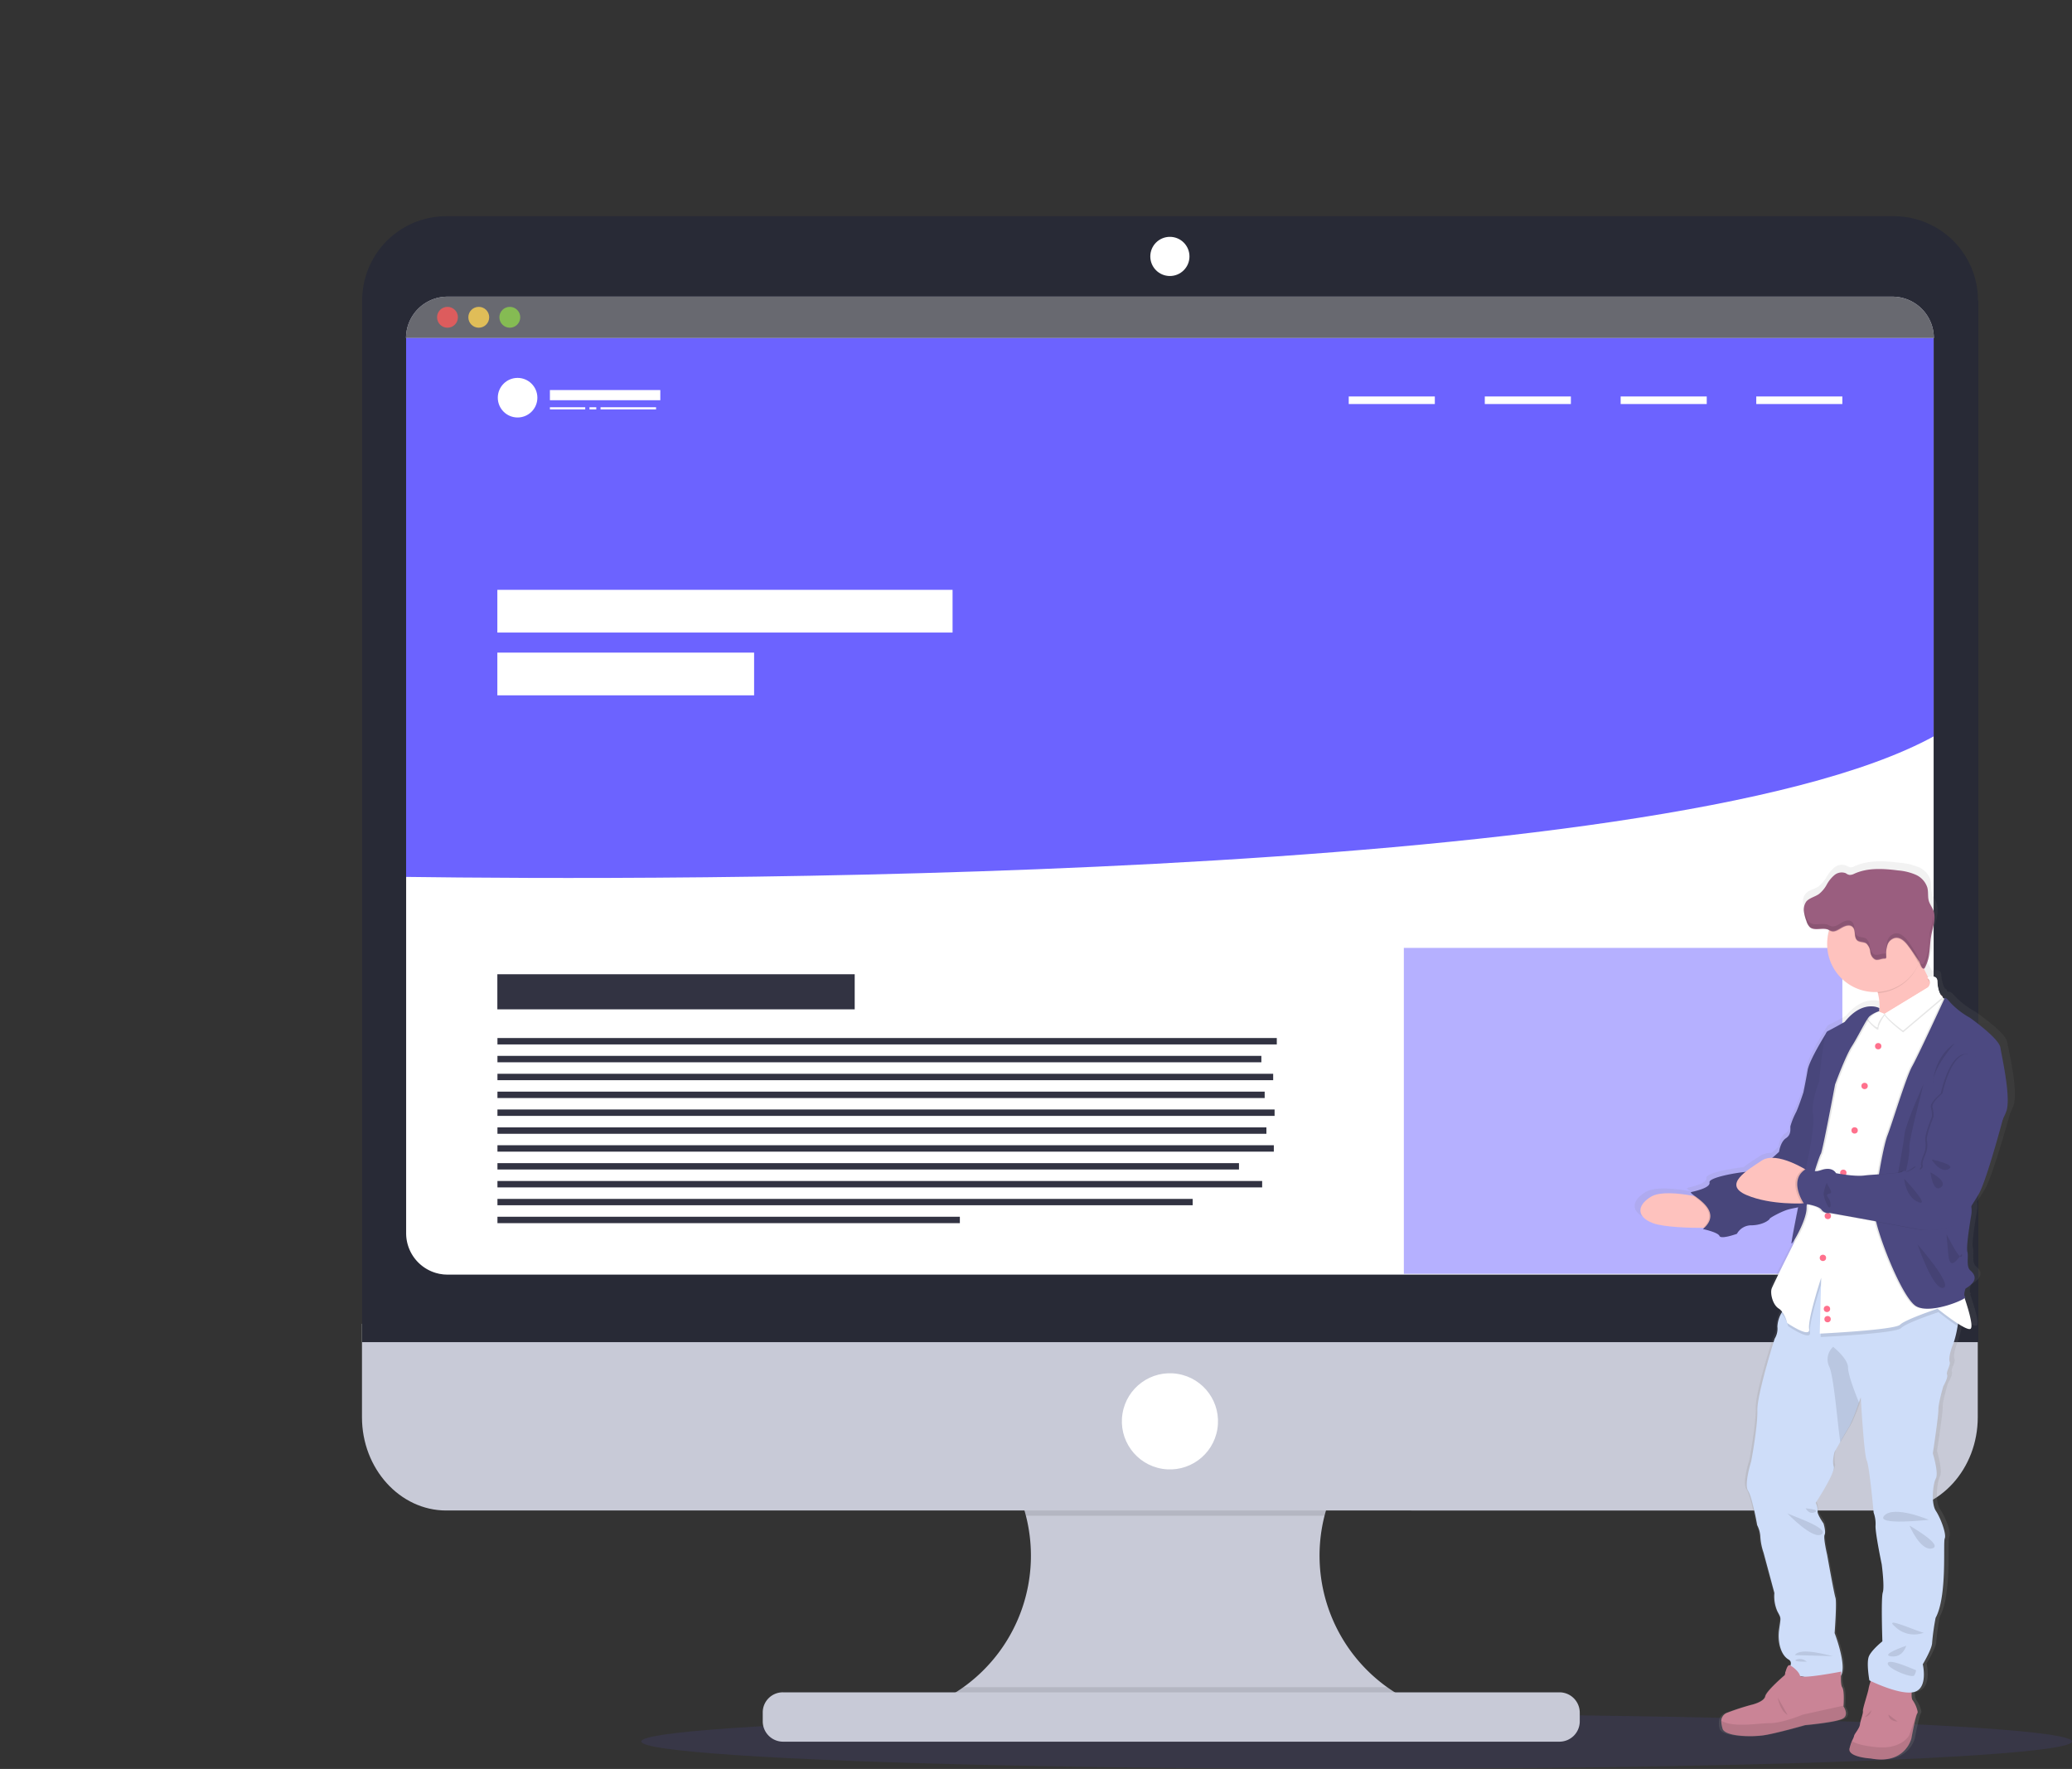 <svg id="webdev-animation"
    xmlns="http://www.w3.org/2000/svg"
    xmlns:xlink="http://www.w3.org/1999/xlink" viewBox="0 0 600 512.14">
    <rect x="0" y="0" width="600" height="512.14" fill="#333333" stroke="none"/>
    <defs>
        <clipPath id="clip-path-2" transform="translate(0 1.7)">
            <path d="M560,96.19V355.33a12,12,0,0,1-12,12H129.58a12,12,0,0,1-12-12h0V96.19a12,12,0,0,1,12-12H548a12,12,0,0,1,12,12Z"
                                        style="fill:none" />
        </clipPath>
        <linearGradient id="linear-gradient" x1="641.37" y1="775.69" x2="641.37" y2="515.64" gradientTransform="translate(-112.96 -267.97)"
                                    gradientUnits="userSpaceOnUse">
            <stop offset="0" stop-color="gray" stop-opacity="0.25" />
            <stop offset="0.54" stop-color="gray" stop-opacity="0.12" />
            <stop offset="1" stop-color="gray" stop-opacity="0.1" />
        </linearGradient>
    </defs>
    <title>Illustration webdev-01</title>
    <ellipse cx="392.85" cy="504.19" rx="207.15" ry="7.95" style="fill:#6c63ff;opacity:0.1;isolation:isolate" />
    <path d="M410.4,491.71v4.81H267.93v-3.88a46.84,46.84,0,0,0,3.2-86.55H409.42a46.86,46.86,0,0,0,1,85.62Z" transform="translate(0 1.7)"
                                style="fill:#c8cad7" />
    <path d="M409.42,406.09a46.88,46.88,0,0,0-25.87,31.05H297.06a46.88,46.88,0,0,0-25.87-31.05Z" transform="translate(0 1.7)"
                                style="opacity:0.1;isolation:isolate" />
    <path d="M104.82,381.57v27.05c0,14.9,11,27,24.39,27H548.32c13.49,0,24.39-12.14,24.39-27V381.57Z" transform="translate(0 1.7)"
                                style="fill:#c8cad7" />
    <path d="M410.4,491.71v4.81H267.93v-3.88a49.18,49.18,0,0,0,11-5.86h122.7A46.05,46.05,0,0,0,410.4,491.71Z" transform="translate(0 1.7)"
                                style="opacity:0.1;isolation:isolate" />
    <path d="M226.72,488.26H451.61a5.89,5.89,0,0,1,5.85,5.85v2.59a5.89,5.89,0,0,1-5.85,5.85H226.72a5.89,5.89,0,0,1-5.85-5.85v-2.59A5.81,5.81,0,0,1,226.72,488.26Z"
                                transform="translate(0 1.7)" style="fill:#c8cad7" />
    <path d="M572.77,85.29A24.36,24.36,0,0,0,548.38,60.9H129.27a24.36,24.36,0,0,0-24.39,24.39h0V386.87h468V85.29Z"
                                transform="translate(0 1.7)" style="fill:#282a36" />
    <path d="M560,96.19V355.33a12,12,0,0,1-12,12H129.58a12,12,0,0,1-12-12h0V96.19a12,12,0,0,1,12-12H548a12,12,0,0,1,12,12Z"
                                transform="translate(0 1.7)" style="fill:#323342" />
    <circle cx="338.77" cy="74.24" r="5.67" style="fill:#fff" />
    <circle cx="338.77" cy="409.79" r="13.92" transform="translate(-119.99 680.24) rotate(-80.78)" style="fill:#fff" />
    <g id="Title_bar" data-name="Title bar">
        <path d="M560,96.19H117.57a12,12,0,0,1,12-12H548a12,12,0,0,1,12,12Z" transform="translate(0 1.7)" style="fill:#c8cad7" />
        <path d="M560,96.19H117.57a12,12,0,0,1,12-12H548a12,12,0,0,1,12,12Z" transform="translate(0 1.7)" style="fill:#686970" />
        <circle cx="129.58" cy="91.86" r="3.02" style="fill:#fa5959;opacity:0.8;isolation:isolate" />
        <circle cx="138.64" cy="91.86" r="3.02" style="fill:#fed253;opacity:0.8;isolation:isolate" />
        <circle cx="147.63" cy="91.86" r="3.02" style="fill:#8ccf4d;opacity:0.8;isolation:isolate" />
    </g>
    <g id="Code" style="opacity:0.9">
        <polygon points="173.75 126.66 173.56 126.66 167.46 126.66 167.22 126.66 161.18 126.66 160.93 126.66 154.84 126.66 154.65 126.66 148.31 126.66 148.31 129.86 154.65 129.86 154.84 129.86 160.93 129.86 161.18 129.86 167.22 129.86 167.46 129.86 173.56 129.86 173.75 129.86 180.09 129.86 180.09 126.66 173.75 126.66"
                                    style="fill:#fff" />
        <polygon points="243.23 126.66 242.98 126.66 236.88 126.66 236.7 126.66 230.6 126.66 230.35 126.66 224.26 126.66 224.07 126.66 217.97 126.66 217.73 126.66 211.69 126.66 211.44 126.66 205.34 126.66 205.16 126.66 199.06 126.66 198.82 126.66 192.53 126.66 192.53 129.86 198.82 129.86 199.06 129.86 205.16 129.86 205.34 129.86 211.44 129.86 211.69 129.86 217.73 129.86 217.97 129.86 224.07 129.86 224.26 129.86 230.35 129.86 230.6 129.86 236.7 129.86 236.88 129.86 242.98 129.86 243.23 129.86 249.51 129.86 249.51 126.66 243.23 126.66"
                                    style="fill:#ff79c6" />
        <rect x="261.95" y="126.66" width="6.53" height="3.2" style="fill:#fff" />
        <polygon points="186.5 144.03 186.25 144.03 180.15 144.03 179.97 144.03 173.62 144.03 173.62 147.23 179.97 147.23 180.15 147.23 186.25 147.23 186.5 147.23 192.78 147.23 192.78 144.03 186.5 144.03"
                                    style="fill:#ff79c6" />
        <polygon points="249.57 144.03 249.39 144.03 243.29 144.03 243.04 144.03 236.94 144.03 236.76 144.03 230.66 144.03 230.41 144.03 224.38 144.03 224.13 144.03 218.03 144.03 217.85 144.03 211.75 144.03 211.5 144.03 205.22 144.03 205.22 147.23 211.5 147.23 211.75 147.23 217.85 147.23 218.03 147.23 224.13 147.23 224.38 147.23 230.41 147.23 230.66 147.23 236.76 147.23 236.94 147.23 243.04 147.23 243.29 147.23 249.39 147.23 249.57 147.23 255.92 147.23 255.92 144.03 249.57 144.03"
                                    style="fill:#fff" />
        <polygon points="186.5 161.34 186.25 161.34 180.15 161.34 179.97 161.34 173.62 161.34 173.62 164.54 179.97 164.54 180.15 164.54 186.25 164.54 186.5 164.54 192.78 164.54 192.78 161.34 186.5 161.34"
                                    style="fill:#ff79c6" />
        <polygon points="243.29 161.34 243.04 161.34 236.94 161.34 236.76 161.34 230.66 161.34 230.41 161.34 224.38 161.34 224.13 161.34 218.03 161.34 217.85 161.34 211.75 161.34 211.5 161.34 205.22 161.34 205.22 164.54 211.5 164.54 211.75 164.54 217.85 164.54 218.03 164.54 224.13 164.54 224.38 164.54 230.41 164.54 230.66 164.54 236.76 164.54 236.94 164.54 243.04 164.54 243.29 164.54 249.57 164.54 249.57 161.34 243.29 161.34"
                                    style="fill:#fff" />
        <polygon points="218.03 178.65 217.79 178.65 211.69 178.65 211.5 178.65 205.41 178.65 205.16 178.65 199.06 178.65 198.88 178.65 192.78 178.65 192.53 178.65 186.5 178.65 186.25 178.65 180.15 178.65 179.97 178.65 173.62 178.65 173.62 181.85 179.97 181.85 180.15 181.85 186.25 181.85 186.5 181.85 192.53 181.85 192.78 181.85 198.88 181.85 199.06 181.85 205.16 181.85 205.41 181.85 211.5 181.85 211.69 181.85 217.79 181.85 218.03 181.85 224.32 181.85 224.32 178.65 218.03 178.65"
                                    style="fill:#ff79c6" />
        <polygon points="281.11 178.65 280.93 178.65 274.83 178.65 274.58 178.65 268.54 178.65 268.3 178.65 262.2 178.65 262.01 178.65 255.92 178.65 255.67 178.65 249.57 178.65 249.39 178.65 243.29 178.65 243.04 178.65 236.76 178.65 236.76 181.85 243.04 181.85 243.29 181.85 249.39 181.85 249.57 181.85 255.67 181.85 255.92 181.85 262.01 181.85 262.2 181.85 268.3 181.85 268.54 181.85 274.58 181.85 274.83 181.85 280.93 181.85 281.11 181.85 287.45 181.85 287.45 178.65 281.11 178.65"
                                    style="fill:#50fa7b" />
        <polygon points="356.81 178.65 356.63 178.65 350.53 178.65 350.28 178.65 344.19 178.65 344 178.65 337.9 178.65 337.66 178.65 331.62 178.65 331.37 178.65 325.27 178.65 325.09 178.65 318.99 178.65 318.75 178.65 312.65 178.65 312.46 178.65 306.37 178.65 306.12 178.65 300.08 178.65 299.84 178.65 293.74 178.65 293.55 178.65 287.21 178.65 287.21 181.85 293.55 181.85 293.74 181.85 299.84 181.85 300.08 181.85 306.12 181.85 306.37 181.85 312.46 181.85 312.65 181.85 318.75 181.85 318.99 181.85 325.09 181.85 325.27 181.85 331.37 181.85 331.62 181.85 337.66 181.85 337.9 181.85 344 181.85 344.19 181.85 350.28 181.85 350.53 181.85 356.63 181.85 356.81 181.85 363.16 181.85 363.16 178.65 356.81 178.65"
                                    style="fill:#fff" />
        <polygon points="407.32 178.65 407.14 178.65 401.04 178.65 400.79 178.65 394.7 178.65 394.51 178.65 388.41 178.65 388.17 178.65 382.13 178.65 381.88 178.65 375.6 178.65 375.6 181.85 381.88 181.85 382.13 181.85 388.17 181.85 388.41 181.85 394.51 181.85 394.7 181.85 400.79 181.85 401.04 181.85 407.14 181.85 407.32 181.85 413.67 181.85 413.67 178.65 407.32 178.65"
                                    style="fill:#fff" />
        <rect x="413.42" y="178.65" width="6.53" height="3.2" style="fill:#ff79c6" />
        <polygon points="457.77 178.65 457.59 178.65 451.49 178.65 451.24 178.65 445.21 178.65 444.96 178.65 438.86 178.65 438.68 178.65 432.58 178.65 432.33 178.65 426.23 178.65 426.05 178.65 419.7 178.65 419.7 181.85 426.05 181.85 426.23 181.85 432.33 181.85 432.58 181.85 438.68 181.85 438.86 181.85 444.96 181.85 445.21 181.85 451.24 181.85 451.49 181.85 457.59 181.85 457.77 181.85 464.12 181.85 464.12 178.65 457.77 178.65"
                                    style="fill:#bd93f9" />
        <path d="M463.87,180.21V177h6.53v3.2h-6.53Z" transform="translate(0 1.7)" style="fill:#fff" />
        <path d="M482.84,180.21V177h6.53v3.2h-6.53Z" transform="translate(0 1.7)" style="fill:#fff" />
        <polygon points="199.06 196.02 198.88 196.02 192.78 196.02 192.53 196.02 186.5 196.02 186.25 196.02 180.15 196.02 179.97 196.02 173.62 196.02 173.62 199.22 179.97 199.22 180.15 199.22 186.25 199.22 186.5 199.22 192.53 199.22 192.78 199.22 198.88 199.22 199.06 199.22 205.41 199.22 205.41 196.02 199.06 196.02"
                                    style="fill:#fff" />
        <polygon points="249.57 196.02 249.33 196.02 243.23 196.02 243.04 196.02 236.94 196.02 236.7 196.02 230.6 196.02 230.41 196.02 224.32 196.02 224.07 196.02 218.03 196.02 217.79 196.02 211.69 196.02 211.5 196.02 205.16 196.02 205.16 199.22 211.5 199.22 211.69 199.22 217.79 199.22 218.03 199.22 224.07 199.22 224.32 199.22 230.41 199.22 230.6 199.22 236.7 199.22 236.94 199.22 243.04 199.22 243.23 199.22 249.33 199.22 249.57 199.22 255.85 199.22 255.85 196.02 249.57 196.02"
                                    style="fill:#50fa7b" />
        <rect x="268.3" y="196.02" width="6.53" height="3.2" style="fill:#ff79c6" />
        <polygon points="331.62 196.02 331.44 196.02 325.34 196.02 325.09 196.02 318.99 196.02 318.81 196.02 312.71 196.02 312.46 196.02 306.43 196.02 306.18 196.02 300.08 196.02 299.9 196.02 293.8 196.02 293.55 196.02 287.27 196.02 287.27 199.22 293.55 199.22 293.8 199.22 299.9 199.22 300.08 199.22 306.18 199.22 306.43 199.22 312.46 199.22 312.71 199.22 318.81 199.22 318.99 199.22 325.09 199.22 325.34 199.22 331.44 199.22 331.62 199.22 337.96 199.22 337.96 196.02 331.62 196.02"
                                    style="fill:#fff" />
        <polygon points="199.06 213.33 198.88 213.33 192.78 213.33 192.53 213.33 186.5 213.33 186.25 213.33 180.15 213.33 179.97 213.33 173.62 213.33 173.62 216.53 179.97 216.53 180.15 216.53 186.25 216.53 186.5 216.53 192.53 216.53 192.78 216.53 198.88 216.53 199.06 216.53 205.41 216.53 205.41 213.33 199.06 213.33"
                                    style="fill:#fff" />
        <polygon points="243.23 213.33 243.04 213.33 236.94 213.33 236.7 213.33 230.6 213.33 230.41 213.33 224.32 213.33 224.07 213.33 218.03 213.33 217.79 213.33 211.69 213.33 211.5 213.33 205.16 213.33 205.16 216.53 211.5 216.53 211.69 216.53 217.79 216.53 218.03 216.53 224.07 216.53 224.32 216.53 230.41 216.53 230.6 216.53 236.7 216.53 236.94 216.53 243.04 216.53 243.23 216.53 249.57 216.53 249.57 213.33 243.23 213.33"
                                    style="fill:#50fa7b" />
        <path d="M262,214.83v-3.2h6.53v3.2Z" transform="translate(0 1.7)" style="fill:#ff79c6" />
        <polygon points="318.99 213.33 318.81 213.33 312.71 213.33 312.46 213.33 306.43 213.33 306.18 213.33 300.08 213.33 299.9 213.33 293.8 213.33 293.55 213.33 287.45 213.33 287.27 213.33 280.93 213.33 280.93 216.53 287.27 216.53 287.45 216.53 293.55 216.53 293.8 216.53 299.9 216.53 300.08 216.53 306.18 216.53 306.43 216.53 312.46 216.53 312.71 216.53 318.81 216.53 318.99 216.53 325.34 216.53 325.34 213.33 318.99 213.33"
                                    style="fill:#fff" />
        <polygon points="218.03 230.7 217.79 230.7 211.69 230.7 211.5 230.7 205.41 230.7 205.16 230.7 199.06 230.7 198.88 230.7 192.78 230.7 192.53 230.7 186.5 230.7 186.25 230.7 180.15 230.7 179.97 230.7 173.62 230.7 173.62 233.9 179.97 233.9 180.15 233.9 186.25 233.9 186.5 233.9 192.53 233.9 192.78 233.9 198.88 233.9 199.06 233.9 205.16 233.9 205.41 233.9 211.5 233.9 211.69 233.9 217.79 233.9 218.03 233.9 224.32 233.9 224.32 230.7 218.03 230.7"
                                    style="fill:#ff79c6" />
        <polygon points="287.45 230.7 287.21 230.7 281.11 230.7 280.93 230.7 274.83 230.7 274.58 230.7 268.54 230.7 268.3 230.7 262.2 230.7 262.01 230.7 255.92 230.7 255.67 230.7 249.57 230.7 249.39 230.7 243.29 230.7 243.04 230.7 236.76 230.7 236.76 233.9 243.04 233.9 243.29 233.9 249.39 233.9 249.57 233.9 255.67 233.9 255.92 233.9 262.01 233.9 262.2 233.9 268.3 233.9 268.54 233.9 274.58 233.9 274.83 233.9 280.93 233.9 281.11 233.9 287.21 233.9 287.45 233.9 293.74 233.9 293.74 230.7 287.45 230.7"
                                    style="fill:#50fa7b" />
        <polygon points="300.08 230.7 299.84 230.7 293.55 230.7 293.55 233.9 299.84 233.9 300.08 233.9 306.37 233.9 306.37 230.7 300.08 230.7"
                                    style="fill:#fff" />
        <path d="M318.81,232.2V229h6.53v3.2Z" transform="translate(0 1.7)" style="fill:#fff" />
        <polygon points="205.41 248.01 205.16 248.01 199.06 248.01 198.88 248.01 192.78 248.01 192.53 248.01 186.5 248.01 186.25 248.01 180.15 248.01 179.97 248.01 173.62 248.01 173.62 251.21 179.97 251.21 180.15 251.21 186.25 251.21 186.5 251.21 192.53 251.21 192.78 251.21 198.88 251.21 199.06 251.21 205.16 251.21 205.41 251.21 211.69 251.21 211.69 248.01 205.41 248.01"
                                    style="fill:#ff79c6" />
        <polygon points="249.57 248.01 249.39 248.01 243.29 248.01 243.04 248.01 236.94 248.01 236.76 248.01 230.66 248.01 230.41 248.01 224.13 248.01 224.13 251.21 230.41 251.21 230.66 251.21 236.76 251.21 236.94 251.21 243.04 251.21 243.29 251.21 249.39 251.21 249.57 251.21 255.92 251.21 255.92 248.01 249.57 248.01"
                                    style="fill:#fff" />
        <rect x="255.67" y="248.01" width="6.53" height="3.2" style="fill:#ff79c6" />
        <polygon points="306.37 248.01 306.12 248.01 300.08 248.01 299.84 248.01 293.74 248.01 293.55 248.01 287.45 248.01 287.21 248.01 281.11 248.01 280.93 248.01 274.83 248.01 274.58 248.01 268.54 248.01 268.3 248.01 262.01 248.01 262.01 251.21 268.3 251.21 268.54 251.21 274.58 251.21 274.83 251.21 280.93 251.21 281.11 251.21 287.21 251.21 287.45 251.21 293.55 251.21 293.74 251.21 299.84 251.21 300.08 251.21 306.12 251.21 306.37 251.21 312.65 251.21 312.65 248.01 306.37 248.01"
                                    style="fill:#50fa7b" />
        <polygon points="218.03 265.38 217.79 265.38 211.69 265.38 211.5 265.38 205.41 265.38 205.16 265.38 199.06 265.38 198.88 265.38 192.78 265.38 192.53 265.38 186.5 265.38 186.25 265.38 180.15 265.38 179.97 265.38 173.62 265.38 173.62 268.58 179.97 268.58 180.15 268.58 186.25 268.58 186.5 268.58 192.53 268.58 192.78 268.58 198.88 268.58 199.06 268.58 205.16 268.58 205.41 268.58 211.5 268.58 211.69 268.58 217.79 268.58 218.03 268.58 224.32 268.58 224.32 265.38 218.03 265.38"
                                    style="fill:#ff79c6" />
        <polygon points="293.74 265.38 293.55 265.38 287.45 265.38 287.21 265.38 281.11 265.38 280.93 265.38 274.83 265.38 274.58 265.38 268.54 265.38 268.3 265.38 262.2 265.38 262.01 265.38 255.92 265.38 255.67 265.38 249.57 265.38 249.39 265.38 243.29 265.38 243.04 265.38 236.76 265.38 236.76 268.58 243.04 268.58 243.29 268.58 249.39 268.58 249.57 268.58 255.67 268.58 255.92 268.58 262.01 268.58 262.2 268.58 268.3 268.58 268.54 268.58 274.58 268.58 274.83 268.58 280.93 268.58 281.11 268.58 287.21 268.58 287.45 268.58 293.55 268.58 293.74 268.58 300.08 268.58 300.08 265.38 293.74 265.38"
                                    style="fill:#50fa7b" />
        <polygon points="306.37 265.38 306.12 265.38 299.84 265.38 299.84 268.58 306.12 268.58 306.37 268.58 312.65 268.58 312.65 265.38 306.37 265.38"
                                    style="fill:#fff" />
        <rect x="325.09" y="265.38" width="6.53" height="3.2" style="fill:#fff" />
        <polygon points="205.41 282.69 205.16 282.69 199.06 282.69 198.88 282.69 192.78 282.69 192.53 282.69 186.5 282.69 186.25 282.69 180.15 282.69 179.97 282.69 173.62 282.69 173.62 285.89 179.97 285.89 180.15 285.89 186.25 285.89 186.5 285.89 192.53 285.89 192.78 285.89 198.88 285.89 199.06 285.89 205.16 285.89 205.41 285.89 211.69 285.89 211.69 282.69 205.41 282.69"
                                    style="fill:#ff79c6" />
        <polygon points="249.57 282.69 249.39 282.69 243.29 282.69 243.04 282.69 236.94 282.69 236.76 282.69 230.66 282.69 230.41 282.69 224.13 282.69 224.13 285.89 230.41 285.89 230.66 285.89 236.76 285.89 236.94 285.89 243.04 285.89 243.29 285.89 249.39 285.89 249.57 285.89 255.92 285.89 255.92 282.69 249.57 282.69"
                                    style="fill:#fff" />
        <path d="M255.67,284.19V281h6.53v3.2Z" transform="translate(0 1.7)" style="fill:#ff79c6" />
        <polygon points="293.74 282.69 293.55 282.69 287.45 282.69 287.21 282.69 281.11 282.69 280.93 282.69 274.83 282.69 274.58 282.69 268.54 282.69 268.3 282.69 262.01 282.69 262.01 285.89 268.3 285.89 268.54 285.89 274.58 285.89 274.83 285.89 280.93 285.89 281.11 285.89 287.21 285.89 287.45 285.89 293.55 285.89 293.74 285.89 300.08 285.89 300.08 282.69 293.74 282.69"
                                    style="fill:#50fa7b" />
        <path d="M299.84,284.19V281h6.52v3.2Z" transform="translate(0 1.7)" style="fill:#fff" />
        <path d="M148.31,301.5v-3.2h6.53v3.2Z" transform="translate(0 1.7)" style="fill:#fff" />
        <polygon points="173.75 332.89 173.56 332.89 167.46 332.89 167.22 332.89 161.18 332.89 160.93 332.89 154.84 332.89 154.65 332.89 148.31 332.89 148.31 336.09 154.65 336.09 154.84 336.09 160.93 336.09 161.18 336.09 167.22 336.09 167.46 336.09 173.56 336.09 173.75 336.09 180.09 336.09 180.09 332.89 173.75 332.89"
                                    style="fill:#ff79c6" />
        <polygon points="230.6 332.89 230.35 332.89 224.26 332.89 224.07 332.89 217.97 332.89 217.73 332.89 211.69 332.89 211.44 332.89 205.34 332.89 205.16 332.89 199.06 332.89 198.82 332.89 192.53 332.89 192.53 336.09 198.82 336.09 199.06 336.09 205.16 336.09 205.34 336.09 211.44 336.09 211.69 336.09 217.73 336.09 217.97 336.09 224.07 336.09 224.26 336.09 230.35 336.09 230.6 336.09 236.88 336.09 236.88 332.89 230.6 332.89"
                                    style="fill:#50fa7b" />
        <polygon points="287.39 332.89 287.21 332.89 281.11 332.89 280.86 332.89 274.76 332.89 274.58 332.89 268.48 332.89 268.24 332.89 262.14 332.89 261.95 332.89 255.85 332.89 255.61 332.89 249.33 332.89 249.33 336.09 255.61 336.09 255.85 336.09 261.95 336.09 262.14 336.09 268.24 336.09 268.48 336.09 274.58 336.09 274.76 336.09 280.86 336.09 281.11 336.09 287.21 336.09 287.39 336.09 293.74 336.09 293.74 332.89 287.39 332.89"
                                    style="fill:#ff79c6" />
        <polygon points="356.81 332.89 356.63 332.89 350.53 332.89 350.28 332.89 344.19 332.89 344 332.89 337.9 332.89 337.66 332.89 331.62 332.89 331.37 332.89 325.27 332.89 325.09 332.89 318.99 332.89 318.75 332.89 312.65 332.89 312.46 332.89 306.12 332.89 306.12 336.09 312.46 336.09 312.65 336.09 318.75 336.09 318.99 336.09 325.09 336.09 325.27 336.09 331.37 336.09 331.62 336.09 337.66 336.09 337.9 336.09 344 336.09 344.19 336.09 350.28 336.09 350.53 336.09 356.63 336.09 356.81 336.09 363.16 336.09 363.16 332.89 356.81 332.89"
                                    style="fill:#50fa7b" />
        <path d="M375.6,334.39v-3.2h6.53v3.2Z" transform="translate(0 1.7)" style="fill:#fff" />
    </g>
    <g style="clip-path:url(#clip-path-2)">
        <g id="in-browser">
            <path id="html" d="M559.93,96.19V355.33a12,12,0,0,1-12,12H129.61a12,12,0,0,1-12-12V96.19Z" transform="translate(0 1.7)"
                                        style="fill:#fff" />
            <path id="hero" d="M559.93,96.19V211.5c-78.75,43.16-374.2,41.61-442.33,40.68v-156Z" transform="translate(0 1.7)"
                                        style="fill:#6c63ff" />
            <rect id="image" x="406.52" y="274.43" width="126.98" height="94.37" style="fill:#6c63ff;opacity:0.5;isolation:isolate" />
            <g id="Logo">
                <circle cx="149.88" cy="115.14" r="5.73" style="fill:#fff" />
                <rect x="159.24" y="112.92" width="31.97" height="2.96" style="fill:#fff" />
                <rect x="159.24" y="117.91" width="10.23" height="0.62" style="fill:#fff" />
                <rect x="173.9" y="117.91" width="16.08" height="0.62" style="fill:#fff" />
                <rect x="170.7" y="117.91" width="1.97" height="0.62" style="fill:#fff" />
            </g>
            <g id="h1">
                <rect x="144.02" y="170.76" width="131.82" height="12.38" style="fill:#fff" />
                <rect x="144.02" y="188.94" width="74.35" height="12.38" style="fill:#fff" />
            </g>
            <g id="body_text" data-name="body text">
                <rect x="144.02" y="282.07" width="103.48" height="10.16" style="fill:#323342;" />
                <rect x="144.02" y="298.89" width="228.78" height="64.8" style="fill:none" />
                <rect x="144.05" y="300.53" width="225.68" height="1.85" style="fill:#323342" />
                <rect x="144.05" y="305.7" width="221.21" height="1.85" style="fill:#323342" />
                <rect x="144.05" y="310.88" width="224.63" height="1.85" style="fill:#323342" />
                <rect x="144.05" y="316.05" width="222.17" height="1.85" style="fill:#323342" />
                <rect x="144.05" y="321.22" width="225.04" height="1.85" style="fill:#323342" />
                <rect x="144.05" y="326.4" width="222.67" height="1.85" style="fill:#323342" />
                <rect x="144.05" y="331.57" width="224.82" height="1.85" style="fill:#323342" />
                <rect x="144.05" y="336.75" width="214.73" height="1.85" style="fill:#323342" />
                <rect x="144.05" y="341.92" width="221.44" height="1.85" style="fill:#323342" />
                <rect x="144.05" y="347.1" width="201.32" height="1.85" style="fill:#323342" />
                <rect x="144.05" y="352.27" width="133.9" height="1.85" style="fill:#323342" />
            </g>
            <g id="menu">
                <rect x="508.57" y="114.78" width="24.93" height="2.2" style="fill:#fff" />
                <rect x="469.3" y="114.78" width="24.93" height="2.2" style="fill:#fff" />
                <rect x="429.96" y="114.78" width="24.93" height="2.2" style="fill:#fff" />
                <rect x="390.56" y="114.78" width="24.93" height="2.2" style="fill:#fff" />
            </g>
        </g>
    </g>
    <g id="Man">
        <circle cx="532.06" cy="318.11" r="0.86" style="fill:#6c63ff" />
        <circle cx="532.06" cy="321.62" r="0.86" style="fill:#6c63ff" />
        <circle cx="528.55" cy="325.13" r="0.86" style="fill:#6c63ff" />
        <circle cx="532.06" cy="325.13" r="0.86" style="fill:#6c63ff" />
        <circle cx="525.04" cy="328.64" r="0.86" style="fill:#6c63ff" />
        <circle cx="528.55" cy="328.64" r="0.86" style="fill:#6c63ff" />
        <circle cx="521.46" cy="332.15" r="0.86" style="fill:#6c63ff" />
        <circle cx="525.04" cy="332.15" r="0.86" style="fill:#6c63ff" />
        <path d="M581.21,299.9c-.49-2.71-9.18-8.69-9.18-8.69a23.88,23.88,0,0,1-5.85-4.43c-1.29-1.48-1.72-1.48-1.84-1.3-.07-.06-.19-.06-.31-.12s-.19-.12-.25-.19h0a.57.57,0,0,0-.31-.55c-.12-.06-.18-.12-.31-.18a9.26,9.26,0,0,1-1-4c-.12-1.72-2.1-1.29-2.71-1.11-.49-.86-.93-1.72-1.36-2.65a6.37,6.37,0,0,0,.5-.92c1.23-2.59.92-5.6,1.47-8.38.37-1.91,1.11-3.88,1-5.79v-.43h0a8.56,8.56,0,0,0-.31-1.41c-.37-.87-.92-1.67-1.23-2.53-.43-1.29-.18-2.77-.49-4.13a6.07,6.07,0,0,0-3.51-3.75,17.21,17.21,0,0,0-5.24-1.24c-4.49-.55-9.24-.86-13.3,1a2.13,2.13,0,0,1-1.23.31,4.41,4.41,0,0,1-1.11-.5,3.37,3.37,0,0,0-3.45.56,9.57,9.57,0,0,0-2.28,2.77,10,10,0,0,1-2.34,2.71c-1.17.8-2.77,1-3.7,2.09a3.12,3.12,0,0,0-.74,1.79h0v1.11a12,12,0,0,0,.8,2.89,3.89,3.89,0,0,0,1.11,1.85c1.42,1.17,3.7.06,5.42.68.13.06.31.12.43.19s-.06.12-.06.18a13.43,13.43,0,0,0-.55,3.88,14.12,14.12,0,0,0,14.35,13.92h.86a2.23,2.23,0,0,0,.13.43,16.53,16.53,0,0,1,.43,5.18l-.13-.74a2.25,2.25,0,0,0-.61-.25,4.3,4.3,0,0,0-1.79-.24c-2,0-4.87.73-8,4.49,0,0-4,2.22-5.17,2.71-.12.06-.19.13-.19.25h0s-5.23,8.07-5.79,11.09S522.2,313,522.2,313s-1.35,3.94-2.15,5.72a21.56,21.56,0,0,0-1.73,4.19c-.06.8.31,2.47-1.35,3.51s-2,3.95-2,3.95-.8.73-2,1.72a5.8,5.8,0,0,0-3.2.8c-1.54,1-3.39,2.16-4.87,3.33-3.69.37-11.08,1.72-10.78,3.14s-3.75,2.46-5.42,2.83c-.43.13.07.5.93,1.05l-.62-.12c-4.13-.74-9.85-1.3-12.5.3-4.56,2.78-4,6,.49,7.7,3.51,1.3,11.58,1.42,15.15,1.42h.5c-.13.12-.31.25-.5.43s4.56.93,5,2,5.24-.61,5.24-.61,1.05-2.34,4.56-2.53,5.36-1.66,5.36-1.91a18.87,18.87,0,0,1,5.48-2.65c1-.24,2.09-.43,3-.61-1,5.17-2,10.22-2,10.53,0,.12.19-.06.5-.43,0,.12-.07.31-.07.43s.13,0,.25-.12v.12s-6.1,11.77-6.59,13.12.12,4.81,2,5.91a4.49,4.49,0,0,1,1,.87l-.25.43a9.76,9.76,0,0,0-1.23,3.94,5.48,5.48,0,0,1-.8,3.51s-5.3,16.26-5.18,20.94-1.84,15-1.84,15-2.16,6.59-.87,8.5,2.77,10.1,2.77,10.1a8.38,8.38,0,0,1,.93,3.45,17.32,17.32,0,0,0,.92,4.5l3.21,11.7a10.34,10.34,0,0,0,.86,5.36c1.23,2.22,1.11,1.54.49,5.42s.74,7.46,2.83,8.63a1.34,1.34,0,0,1,.68,1.66c0,.06,0,.06-.06.12h0c-.55-.18-1,.93-1.23,1.79l-.25.25.19.06c-.13.43-.19.74-.19.74s-5.54,4.56-5.85,6.22-4.25,2.52-4.25,2.52a69.25,69.25,0,0,0-7.39,2.41,2.77,2.77,0,0,0-1.6,2.21,6.82,6.82,0,0,0,.18,2.22c.62,2.34,8.81,2.59,12.75,2s12.08-2.89,12.08-2.89,8.56-.8,11.08-1.85.5-3.63.5-3.63V492c.06-.92.24-4.44-.37-5.36a7.94,7.94,0,0,1-.37-3.57c1.72-3.08-2-12.26-2-12.26s.67-9,.24-10.35-2.46-12.5-2.46-12.5-1.23-5.05-.74-5.92-.31-3.32-.31-3.32-2-2.71-1.85-3.58a5.76,5.76,0,0,0-.61-2.4s6-8.87,5.48-10.53a9.89,9.89,0,0,1,.25-4.31l1.66-2.77c1.11-1.85,2.46-4.07,2.89-4.75a55.86,55.86,0,0,0,2.71-6.77l.56-1.54s.92,16.75,1.78,18.48,2,15.21,2,15.21a8.68,8.68,0,0,1,.61,3.76c-.12,2.09,1.85,11.27,1.85,11.27s.86,6.47.31,8.19-.12,14.29-.12,14.29-3.21,2.47-4.07,4.32.12,7,.12,7l.37.18a10.43,10.43,0,0,0-.67,2.22c-.13,1.11-1.85,6-1.73,6.65s-.74,2.77-.86,3.88-1.6,2.65-1.73,3.27-.43,1-.67,1.48a13.87,13.87,0,0,0-.74,2.34c-.62,2.4,6.4,2.77,6.4,2.77,10.35,1.91,12.2-5.79,12.2-5.79s1.29-6.84,1.79-7.33a.87.87,0,0,0,.06-.68h0a8.46,8.46,0,0,0-1.48-3.2,3.86,3.86,0,0,1-.31-2.22,2,2,0,0,0,.86-.18c4.19-1.24,2.47-8.07,2.47-8.07s2.83-4.56,2.83-6.35a70.55,70.55,0,0,1,1-7.21c3.57-6.4,2.15-21.86,2.77-23.16s-1.23-5.91-2.71-8-.86-7.83,0-9.49-.86-7.33-.86-7.33,1.72-11.09,1.66-12.75,1.48-6.78,1.48-6.78,1.54-2.65,1.17-3.38,1.17-2.84.74-3.76.37-3.7,1.11-5.36a31.64,31.64,0,0,0,1.23-5.24c.06-.24.06-.49.12-.67,1.73,1,3.27,1.84,3.88,1.66,1.05-.37-.61-5.73-1.79-9.06.19-.12.25-.24.19-.3-.68-.43.06-2.53.06-2.53,4.13-2.46,2.71-4.25,1.42-5.3s-.49-4.12-.86-5.29.49-6.78,1.17-10.78a6.57,6.57,0,0,0,0-2.65c.74-1.11,1.54-2.34,2.21-3.45C577,339,582,320.9,582,320.9v-.12c.37-.74.74-1.48,1-2.28C584.54,314.5,581.71,302.61,581.21,299.9Zm-36.46-10.41.12-.06v.06ZM522,483.52a3.09,3.09,0,0,1-.74-.12Z"
                                    transform="translate(0 1.7)" style="fill:url(#linear-gradient)" />
        <path d="M478.53,352.38c3.33,1.29,11.15,1.41,14.6,1.41h1.72l2.22-4.49-2.22-3.76s-2-.55-4.74-1.05c-4-.74-9.49-1.29-12.07.31C473.73,347.45,474.16,350.71,478.53,352.38Z"
                                    transform="translate(0 1.7)" style="fill:#fec2be" />
        <path d="M493.19,353.73h1.72l2.22-4.49-2.22-3.76s-2-.56-4.74-1.05C492.33,346,497.63,349.54,493.19,353.73Z"
                                    transform="translate(0 1.7)" style="opacity:0.1;isolation:isolate" />
        <path d="M530,298.23l-1-1.11s-5.05,8-5.55,11-1.23,6.47-1.23,6.47-1.29,3.94-2.09,5.67a20.57,20.57,0,0,0-1.67,4.12c-.06.74.31,2.4-1.29,3.45s-2,3.94-2,3.94-5.73,5.55-8.75,5.73-11.7,1.67-11.39,3.14-3.64,2.41-5.24,2.78,10.17,4.92,3.33,10.71c0,0,4.37.93,4.8,2s5.05-.62,5.05-.62a4.74,4.74,0,0,1,4.38-2.46c3.39-.13,5.11-1.67,5.11-1.91s3.39-2.1,5.3-2.65,4.37-.74,4.43-1.3,11.34-49,11.34-49Z"
                                    transform="translate(0 1.7)" style="fill:#4c4981" />
        <path d="M530,298.23l-1-1.11s-5.05,8-5.55,11-1.23,6.47-1.23,6.47-1.29,3.94-2.09,5.67a20.57,20.57,0,0,0-1.67,4.12c-.06.74.31,2.4-1.29,3.45s-2,3.94-2,3.94-5.73,5.55-8.75,5.73-11.7,1.67-11.39,3.14-3.64,2.41-5.24,2.78,10.17,4.92,3.33,10.71c0,0,4.37.93,4.8,2s5.05-.62,5.05-.62a4.74,4.74,0,0,1,4.38-2.46c3.39-.13,5.11-1.67,5.11-1.91s3.39-2.1,5.3-2.65,4.37-.74,4.43-1.3,11.34-49,11.34-49Z"
                                    transform="translate(0 1.7)" style="opacity:0.05;isolation:isolate" />
        <path d="M541.73,507.42c10,1.85,11.76-5.79,11.76-5.79s1.24-6.78,1.73-7.27a.76.76,0,0,0,.06-.62h0a8.85,8.85,0,0,0-1.42-3.2c-.61-.74-.12-3.82-.12-3.82l-11.52-3a17.23,17.23,0,0,0-1.11,3.39c-.12,1.11-1.78,5.92-1.66,6.59s-.74,2.78-.86,3.88-1.54,2.65-1.67,3.21-.37,1-.61,1.48a15.79,15.79,0,0,0-.74,2.27C535,507.05,541.73,507.42,541.73,507.42Z"
                                    transform="translate(0 1.7)" style="fill:#ca8496" />
        <path d="M541.73,507.42c10,1.85,11.76-5.79,11.76-5.79s1.24-6.78,1.73-7.27a.76.76,0,0,0,.06-.62l-2.4,6.9s-2,4.13-9.3,3.51c-4.19-.37-6.22-1.1-7.27-1.72a15.51,15.51,0,0,0-.74,2.28C535,507.05,541.73,507.42,541.73,507.42Z"
                                    transform="translate(0 1.7)" style="opacity:0.1;isolation:isolate" />
        <path d="M549.49,496.7s-2.46.06-2.65-2Z" transform="translate(0 1.7)" style="opacity:0.1;isolation:isolate" />
        <path d="M506.19,429.87c1.23,1.85,2.65,10,2.65,10a8.23,8.23,0,0,1,.92,3.45,17.32,17.32,0,0,0,.92,4.49l3.15,11.71a10.84,10.84,0,0,0,.86,5.29c1.17,2.22,1,1.54.49,5.36s.68,7.4,2.71,8.57-.92,3.81-.92,3.81,13,3.52,15.7,1.36-1.41-12.81-1.41-12.81.67-8.93.24-10.23-2.4-12.38-2.4-12.38-1.17-5-.74-5.85-.31-3.27-.31-3.27-1.91-2.71-1.72-3.57a5.25,5.25,0,0,0-.55-2.4s5.79-8.81,5.23-10.47.25-4.31.25-4.31.74-1.24,1.6-2.78c1-1.84,2.34-4,2.77-4.74a55.69,55.69,0,0,0,2.65-6.71l.55-1.54s.93,16.63,1.73,18.29,2,15.09,2,15.09a9.49,9.49,0,0,1,.55,3.76c-.12,2.1,1.79,11.21,1.79,11.21s.86,6.47.31,8.13-.12,14.17-.12,14.17-3.08,2.46-3.89,4.31.13,7,.13,7,9.05,4.5,13.06,3.33,2.4-8,2.4-8,2.71-4.5,2.71-6.28a69,69,0,0,1,1-7.15c3.45-6.34,2.1-21.74,2.65-23s-1.17-5.86-2.58-8-.87-7.76,0-9.36-.87-7.27-.87-7.27,1.67-11,1.61-12.69,1.41-6.71,1.41-6.71,1.48-2.59,1.11-3.39,1.11-2.84.74-3.76.37-3.7,1.11-5.3a31.53,31.53,0,0,0,1.23-5.23c.37-2,.62-3.7.62-3.7l-9.3-7.51-23.35-6L526.08,362l-8.56,13.43s-.86,1.41-1.66,3a8.65,8.65,0,0,0-1.17,3.95,5.48,5.48,0,0,1-.8,3.51s-5.12,16.14-5,20.76-1.79,14.78-1.79,14.78S505,428,506.19,429.87Z"
                                    transform="translate(0 1.7)" style="fill:#ceddf9" />
        <path d="M540.62,298.79c.37-.13,25-10.29,21.56-12.32-2-1.23-4.5-6.28-6.16-10.23-1.17-2.77-2-5-2-5s-19.71-3.51-12.69,8.63a22.93,22.93,0,0,1,2.46,6C545.86,294,540.8,298.66,540.62,298.79Z"
                                    transform="translate(0 1.7)" style="fill:#fec2be" />
        <path d="M541.36,279.82a22.79,22.79,0,0,1,2.46,6,13.75,13.75,0,0,0,11.65-8.19,9.85,9.85,0,0,0,.49-1.36c-1.17-2.77-2-5-2-5S534.28,267.68,541.36,279.82Z"
                                    transform="translate(0 1.7)" style="opacity:0.1;isolation:isolate" />
        <path d="M529.1,271.56a13.88,13.88,0,1,0,.56-3.82A13.33,13.33,0,0,0,529.1,271.56Z" transform="translate(0 1.7)"
                                    style="fill:#fec2be" />
        <path d="M515.8,378.43a9,9,0,0,1,2,3.82s6.77,4.62,6.34,1.73,3.51-14.79,3.51-14.79l-.43,16.2s21.75-1,23.29-2.58,10.84-4.62,10.84-4.62,2.83,2.28,5.42,4c.37-2,.61-3.7.61-3.7l-9.3-7.51-23.34-6.1L526,362.05l-8.56,13.43A27.29,27.29,0,0,0,515.8,378.43Z"
                                    transform="translate(0 1.7)" style="opacity:0.1;isolation:isolate" />
        <path d="M515.06,377.14c1.78,1.11,2.46,4.19,2.46,4.19s6.78,4.62,6.35,1.72,3.51-14.84,3.51-14.84l-.43,16.2s21.74-1.05,23.28-2.59,10.84-4.62,10.84-4.62,8,6.47,9.49,5.85S568,371.53,568,371.53l-4.19-64.24s1.11-19.1-.55-19.77a4.37,4.37,0,0,1-.74-.44c-1.11-1-1.48-3-1.54-4.74-.13-2-2.84-1-2.84-1l1.61,2-14.05,8.5-.12.06a10.15,10.15,0,0,0-1.67-.74c-1.23-.49-2.89-.92-4-.49a3.5,3.5,0,0,0-1.48,1.35,19.68,19.68,0,0,0-1.91,3.88l-5.11,8.63s-2.59,11.39-2.59,11.89-.8,10.84-1.72,12-1.79,6.77-1.48,8.5-.55,8-.55,8c-3.76,3.08-5.67,13.42-5.67,13.42s-5.85,11.65-6.35,13S513.27,376,515.06,377.14Z"
                                    transform="translate(0 1.7)" style="fill:#fff" />
        <path d="M545.73,292.26c1.36,2,5.36,4.93,5.36,4.93l11.46-9.67c-1.11-1-1.48-3-1.54-4.75-.12-2-2.83-1-2.83-1l.3.43a1.86,1.86,0,0,1-.37,2.59c-.06,0-.06.06-.12.06Z"
                                    transform="translate(0 1.7)" style="opacity:0.1;isolation:isolate" />
        <path d="M545.73,291.83c1.36,2,5.36,4.86,5.36,4.86L562.55,287c-1.11-1-1.48-3-1.54-4.74-.12-2-2.83-1-2.83-1l.3.44a1.85,1.85,0,0,1-.37,2.58c-.06,0-.06.06-.12.06Z"
                                    transform="translate(0 1.7)" style="fill:#fff" />
        <path d="M540.44,293.37c1.47,1.78,3.57,3.75,3.51,2.77s1.23-3.2,2.09-4.25a6.36,6.36,0,0,0-4.13.12A3.44,3.44,0,0,0,540.44,293.37Z"
                                    transform="translate(0 1.7)" style="opacity:0.1;isolation:isolate" />
        <path d="M540.25,292.69c1.48,1.79,3.57,3.76,3.51,2.77s1.11-2.65,2-3.63c-1.23-.5-2.89-.93-3.94-.5A3.3,3.3,0,0,0,540.25,292.69Z"
                                    transform="translate(0 1.7)" style="fill:#fff" />
        <circle cx="543.88" cy="302.89" r="0.92" style="fill:#ff718d" />
        <circle cx="537.05" cy="327.28" r="0.92" style="fill:#ff718d" />
        <circle cx="529.29" cy="352.05" r="0.92" style="fill:#ff718d" />
        <circle cx="529.04" cy="378.96" r="0.92" style="fill:#ff718d" />
        <circle cx="539.94" cy="314.41" r="0.92" style="fill:#ff718d" />
        <circle cx="533.78" cy="339.54" r="0.92" style="fill:#ff718d" />
        <circle cx="527.87" cy="364.18" r="0.92" style="fill:#ff718d" />
        <circle cx="529.22" cy="381.92" r="0.92" style="fill:#ff718d" />
        <path d="M562.55,287.58s-.12-1.36,1.79,1a22.63,22.63,0,0,0,5.66,4.38s8.38,5.91,8.81,8.62S582,316,580.54,320s-12.39,22.67-12.39,22.67,2.9,3.38,2.22,7.39-1.48,9.48-1.11,10.71-.43,4.19.8,5.3,2.65,2.9-1.35,5.3c0,0-.74,2-.06,2.46s-10,5.12-14.23,2.65-11.83-22.36-12-26.85,2.34-19.16,3.69-22.61,5.42-16.94,7.15-20S562.55,287.58,562.55,287.58Z"
                                    transform="translate(0 1.7)" style="opacity:0.1;isolation:isolate" />
        <path d="M563,287.58s-.12-1.36,1.79,1a22.82,22.82,0,0,0,5.66,4.38s8.38,5.91,8.81,8.62S582.38,316,581,320s-12.38,22.67-12.38,22.67,2.89,3.38,2.21,7.39-1.48,9.48-1.11,10.71-.43,4.19.8,5.3,2.65,2.9-1.35,5.3c0,0-.74,2-.06,2.46s-10,5.12-14.23,2.65-11.83-22.36-12-26.85,2.34-19.16,3.69-22.61,5.42-16.94,7.15-20S563,287.58,563,287.58Z"
                                    transform="translate(0 1.7)" style="fill:#4c4981" />
        <path d="M566,300.39s-6.47,7.14-6.28,11.89C559.72,312.34,559.65,304.64,566,300.39Z" transform="translate(0 1.7)"
                                    style="opacity:0.1;isolation:isolate" />
        <path d="M557,312.15c0,.25-4.37,16.51-4.12,18.55s-1.3,8.06-1.3,8.06l-2-.55s1.6-8.38,1.91-11.46S557,312.15,557,312.15Z"
                                    transform="translate(0 1.7)" style="opacity:0.1;isolation:isolate" />
        <path d="M555.28,358.6c.19.25,10.35,11.76,7.45,12.56S555.28,358.6,555.28,358.6Z" transform="translate(0 1.7)"
                                    style="opacity:0.1;isolation:isolate" />
        <path d="M563.66,355.7c.24.13,4.06,8.32,4.49,6.1s-3.32,6-3.94-.06Z" transform="translate(0 1.7)" style="opacity:0.1;isolation:isolate" />
        <path d="M544.13,290.16s-4.19-2.58-9.48,4c0,0-3.82,2.15-5,2.71s-2.41,14.54-2.41,14.54-2.46,6-1.78,9.48-2,15.4-2,15.4-4.38,21.44-4.19,22,4.43-6.71,4.37-10.35,3.64-14.9,4.13-15.58,4.12-20.08,4.12-20.08,3-8.19,4.81-11,4.25-7.82,5.24-8.74a8.09,8.09,0,0,1,2.34-1.48Z"
                                    transform="translate(0 1.7)" style="opacity:0.1;isolation:isolate" />
        <path d="M544.19,290.16s-4.74-2.58-10,4c0,0-3.82,2.15-5,2.71s-2.4,14.54-2.4,14.54-2.46,6-1.78,9.48-2,15.4-2,15.4-4.37,21.44-4.25,22,4.44-6.71,4.38-10.35,3.63-14.9,4.13-15.58,4.12-20.08,4.12-20.08,3-8.19,4.81-11,4.19-7.82,5.17-8.74a8.66,8.66,0,0,1,2.77-1.48Z"
                                    transform="translate(0 1.7)" style="fill:#4c4981" />
        <path d="M523.5,337.29s-9-5.86-13.31-3-11.46,7-4.43,10,16.63,2.4,16.63,2.4Z" transform="translate(0 1.7)" style="fill:#fec2be" />
        <path d="M529.72,394c1.35,2.89,2.46,17.31,3.2,21.86,1.05-1.84,2.34-4,2.77-4.74a55.69,55.69,0,0,0,2.65-6.71c-.86-2.1-3.2-8-3.2-10.17,0-2.64-4.31-6-4.31-6A4.86,4.86,0,0,0,529.72,394Z"
                                    transform="translate(0 1.7)" style="opacity:0.1;isolation:isolate" />
        <path d="M558.54,438.31s-10-4.25-12.87-1.24S558.54,438.31,558.54,438.31Z" transform="translate(0 1.7)" style="opacity:0.1;isolation:isolate" />
        <path d="M552.94,440s10,5.67,6.59,6.59S552.94,440,552.94,440Z" transform="translate(0 1.7)" style="opacity:0.1;isolation:isolate" />
        <path d="M522.88,435s4.31.31,2.65,1.11S522.88,435,522.88,435Z" transform="translate(0 1.7)" style="opacity:0.1;isolation:isolate" />
        <path d="M517.52,436.4c.06.3,12.51,4.31,10,6.09S517.52,436.4,517.52,436.4Z" transform="translate(0 1.7)" style="opacity:0.1;isolation:isolate" />
        <path d="M557.07,471c-1.85-.31-12.26-5.11-8.2-1.66A7.89,7.89,0,0,0,557.07,471Z" transform="translate(0 1.7)"
                                    style="opacity:0.1;isolation:isolate" />
        <path d="M552,474.77s-.92,3.51-4.37,3.08S552,474.77,552,474.77Z" transform="translate(0 1.7)" style="opacity:0.1;isolation:isolate" />
        <path d="M554.85,481.86c-.62-.19-8-3.58-8.19-2s7.08,4.38,7.63,3.52A3.34,3.34,0,0,0,554.85,481.86Z" transform="translate(0 1.7)"
                                    style="opacity:0.1;isolation:isolate" />
        <path d="M530.83,477.79c-.93-.06-9.37-2.77-11.09-.31Z" transform="translate(0 1.7)" style="opacity:0.1;isolation:isolate" />
        <path d="M523.19,479.39a3,3,0,0,0-3-.61C518.75,479.45,523.19,479.39,523.19,479.39Z" transform="translate(0 1.7)"
                                    style="opacity:0.1;isolation:isolate" />
        <path d="M541.91,493.44a2.43,2.43,0,0,1-1.91,2Z" transform="translate(0 1.7)" style="opacity:0.1;isolation:isolate" />
        <path d="M498.8,498.73c.55,2.34,8.5,2.53,12.25,1.91s11.65-2.89,11.65-2.89S531,497,533.35,496s.49-3.63.49-3.63v-.25c.07-.92.25-4.37-.37-5.3s-.3-4.56-.3-4.56-11.71,2.28-11.95,1.18-2-2.59-2.9-3-1.48,2.83-1.48,2.83-5.29,4.5-5.66,6.16-4.07,2.47-4.07,2.47a74.71,74.71,0,0,0-7.14,2.34,2.65,2.65,0,0,0-1.54,2.21A9.06,9.06,0,0,0,498.8,498.73Z"
                                    transform="translate(0 1.7)" style="fill:#ca8496" />
        <path d="M498.8,498.73c.55,2.34,8.5,2.53,12.25,1.91s11.65-2.89,11.65-2.89S531,497,533.35,496s.49-3.63.49-3.63v-.25L522,494.73s-5.85,2.46-9.55,2.46c-3.26,0-10.53,1.36-13.92-.67A6.71,6.71,0,0,0,498.8,498.73Z"
                                    transform="translate(0 1.7)" style="opacity:0.1;isolation:isolate" />
        <path d="M514.81,489.8s.56,3.76,2.83,5Z" transform="translate(0 1.7)" style="opacity:0.1;isolation:isolate" />
        <path d="M529.66,267.74a5.29,5.29,0,0,0,.67.31c1,.31,2.1-.43,3-1s2.28-1,3.08-.25c1.05,1,.31,3,1.42,3.94.68.62,1.78.37,2.59.86a3.52,3.52,0,0,1,1.17,2.47c.18.92.61,2,1.47,2.21s1.73-.3,2.59-.3c.19,0,.43,0,.49-.13a.48.48,0,0,0,.07-.43,8.3,8.3,0,0,1,.3-3.26,3,3,0,0,1,2.28-2.16c1.6-.24,2.9,1.17,3.88,2.47a37.15,37.15,0,0,1,2.65,4.31c.06.06.06.18.13.31a13.8,13.8,0,0,0-25.2-11.28c-.18.62-.43,1.3-.61,1.91Z"
                                    transform="translate(0 1.7)" style="opacity:0.1;isolation:isolate" />
        <path d="M552.69,272.3c-.92-1.29-2.28-2.71-3.88-2.46a3,3,0,0,0-2.28,2.15,8.37,8.37,0,0,0-.3,3.27.93.93,0,0,1-.07.43.66.66,0,0,1-.49.12c-.86,0-1.79.56-2.59.31a2.81,2.81,0,0,1-1.47-2.22,3.8,3.8,0,0,0-1.17-2.46c-.74-.49-1.85-.31-2.59-.86-1.11-.93-.31-3-1.42-3.95-.8-.74-2.09-.3-3.08.25s-2,1.29-3,1a7.7,7.7,0,0,1-1-.44c-1.67-.61-3.88.44-5.24-.67a4.17,4.17,0,0,1-1-1.79,12,12,0,0,1-.74-2.89,4,4,0,0,1,.74-2.84c.93-1,2.41-1.29,3.58-2.09a8.84,8.84,0,0,0,2.27-2.71,9.69,9.69,0,0,1,2.22-2.77,3.29,3.29,0,0,1,3.33-.56,2.25,2.25,0,0,0,1.11.49,2.86,2.86,0,0,0,1.23-.3c3.94-1.85,8.5-1.54,12.81-1a16,16,0,0,1,5.05,1.23,6.11,6.11,0,0,1,3.39,3.7c.37,1.35.06,2.77.49,4.06.31.87.87,1.67,1.24,2.53.92,2.4-.19,5-.62,7.51-.49,2.78-.25,5.73-1.42,8.32-.24.49-.49,1.42-1,1s-.87-1.73-1.11-2.16C554.6,275.07,553.74,273.66,552.69,272.3Z"
                                    transform="translate(0 1.7)" style="fill:#9a5e7f" />
        <path d="M577.52,316.47l2,5.79s-4.8,17.92-7.08,21.74-5.61,8.62-5.61,8.62a20.78,20.78,0,0,1-12.07,1.54c-6.47-1.29-25.44-4.68-25.44-4.68a2.38,2.38,0,0,1-2.4-.92c-.81-1.23-5.12-1.79-5.12-1.79s-5-7.27,1.11-10.28c0,0,.74,1.66,4,.55s4.25.92,4.25.92,5.29,1.05,8.19.68,10.22-.55,11-1.11a1,1,0,0,1,1.36.06,8.19,8.19,0,0,0,2.4-1.35c.62-.68,1.42.74,1.42.74s1-.62.74-1.36,1-3.63,1-3.63a7.12,7.12,0,0,0,.25-3.39c-.37-1.48,1.91-7,1.91-7a7.94,7.94,0,0,0-.31-2.71c-.37-1.35,2.9-4.07,2.9-4.07s3.14-15.39,9.85-10.34A13.16,13.16,0,0,1,577.52,316.47Z"
                                    transform="translate(0 1.7)" style="opacity:0.1;isolation:isolate" />
        <path d="M578,316.47l2,5.79S575.24,340.18,573,344s-5.61,8.62-5.61,8.62a20.76,20.76,0,0,1-12.07,1.54c-6.47-1.29-25.44-4.68-25.44-4.68a2.39,2.39,0,0,1-2.4-.92c-.8-1.23-5.11-1.79-5.11-1.79s-5-7.27,1.1-10.28c0,0,.74,1.66,4,.55s4.19.92,4.19.92,5.29,1.05,8.19.68,10.29-.55,11-1.11a1,1,0,0,1,1.35.06,8.19,8.19,0,0,0,2.4-1.35c.62-.68,1.42.74,1.42.74s1.05-.62.74-1.36,1-3.63,1-3.63a7,7,0,0,0,.25-3.39c-.37-1.48,1.91-7,1.91-7a9.77,9.77,0,0,0-.31-2.71c-.37-1.35,2.9-4.07,2.9-4.07s3.14-15.39,9.85-10.34A13.3,13.3,0,0,1,578,316.47Z"
                                    transform="translate(0 1.7)" style="fill:#4c4981" />
        <path d="M529,340.74c.06.55,1.72,2.64,1.11,3s-1.6.13-.68,1.36.8,3,.25,2.77-1.61-3-1.61-4A11.41,11.41,0,0,1,529,340.74Z"
                                    transform="translate(0 1.7)" style="opacity:0.1;isolation:isolate" />
        <path d="M551.4,339.57s.43,5.29,4.13,6.77S551.4,339.57,551.4,339.57Z" transform="translate(0 1.7)" style="opacity:0.1;isolation:isolate" />
        <path d="M559,337.72c.24.06,5.3,2.77,3,4.37S559,337.72,559,337.72Z" transform="translate(0 1.7)" style="opacity:0.1;isolation:isolate" />
        <path d="M559.35,334s7.39,1.48,4.92,2.77S559.35,334,559.35,334Z" transform="translate(0 1.7)" style="opacity:0.1;isolation:isolate" />
        <g style="opacity:0.1">
            <path d="M546.53,270.7a3.12,3.12,0,0,1,2.28-2.16c1.6-.24,2.9,1.17,3.88,2.47a37.15,37.15,0,0,1,2.65,4.31c.25.43.68,1.91,1.11,2.16s.8-.56,1-1.05c1.17-2.59.92-5.55,1.41-8.32a44.08,44.08,0,0,0,1-4.86c.18,2-.62,4.06-1,6-.49,2.77-.24,5.73-1.41,8.32-.25.49-.5,1.42-1,1s-.86-1.73-1.11-2.16a37.15,37.15,0,0,0-2.65-4.31c-.92-1.3-2.28-2.71-3.88-2.47a3,3,0,0,0-2.28,2.16,5.45,5.45,0,0,0-.3,1.72A9,9,0,0,1,546.53,270.7Z"
                                        transform="translate(0 1.7)" />
            <path d="M523,263.55a4.11,4.11,0,0,0,1,1.79c1.36,1.17,3.57.06,5.24.68a5.15,5.15,0,0,0,1,.43c1,.31,2.1-.43,3-1s2.28-1,3.08-.24c1.05,1,.31,3,1.42,3.94.68.62,1.78.37,2.59.86a3.5,3.5,0,0,1,1.17,2.47c.18.92.61,2,1.47,2.21s1.73-.3,2.59-.3a.62.62,0,0,0,.49-.13c0-.06.07-.06.07-.12v.92a.91.91,0,0,1-.07.43.62.62,0,0,1-.49.13c-.86,0-1.79.55-2.59.31s-1.29-1.3-1.47-2.22a3.82,3.82,0,0,0-1.17-2.47c-.74-.49-1.85-.3-2.59-.86-1.11-.92-.31-3-1.42-3.94-.8-.74-2.09-.31-3.08.25s-2,1.29-3,1a7.62,7.62,0,0,1-1-.43c-1.67-.62-3.88.43-5.24-.68a3.51,3.51,0,0,1-1-1.78,12.1,12.1,0,0,1-.73-2.9,2.31,2.31,0,0,1,0-1A8.28,8.28,0,0,0,523,263.55Z"
                                        transform="translate(0 1.7)" />
        </g>
    </g>
</svg>